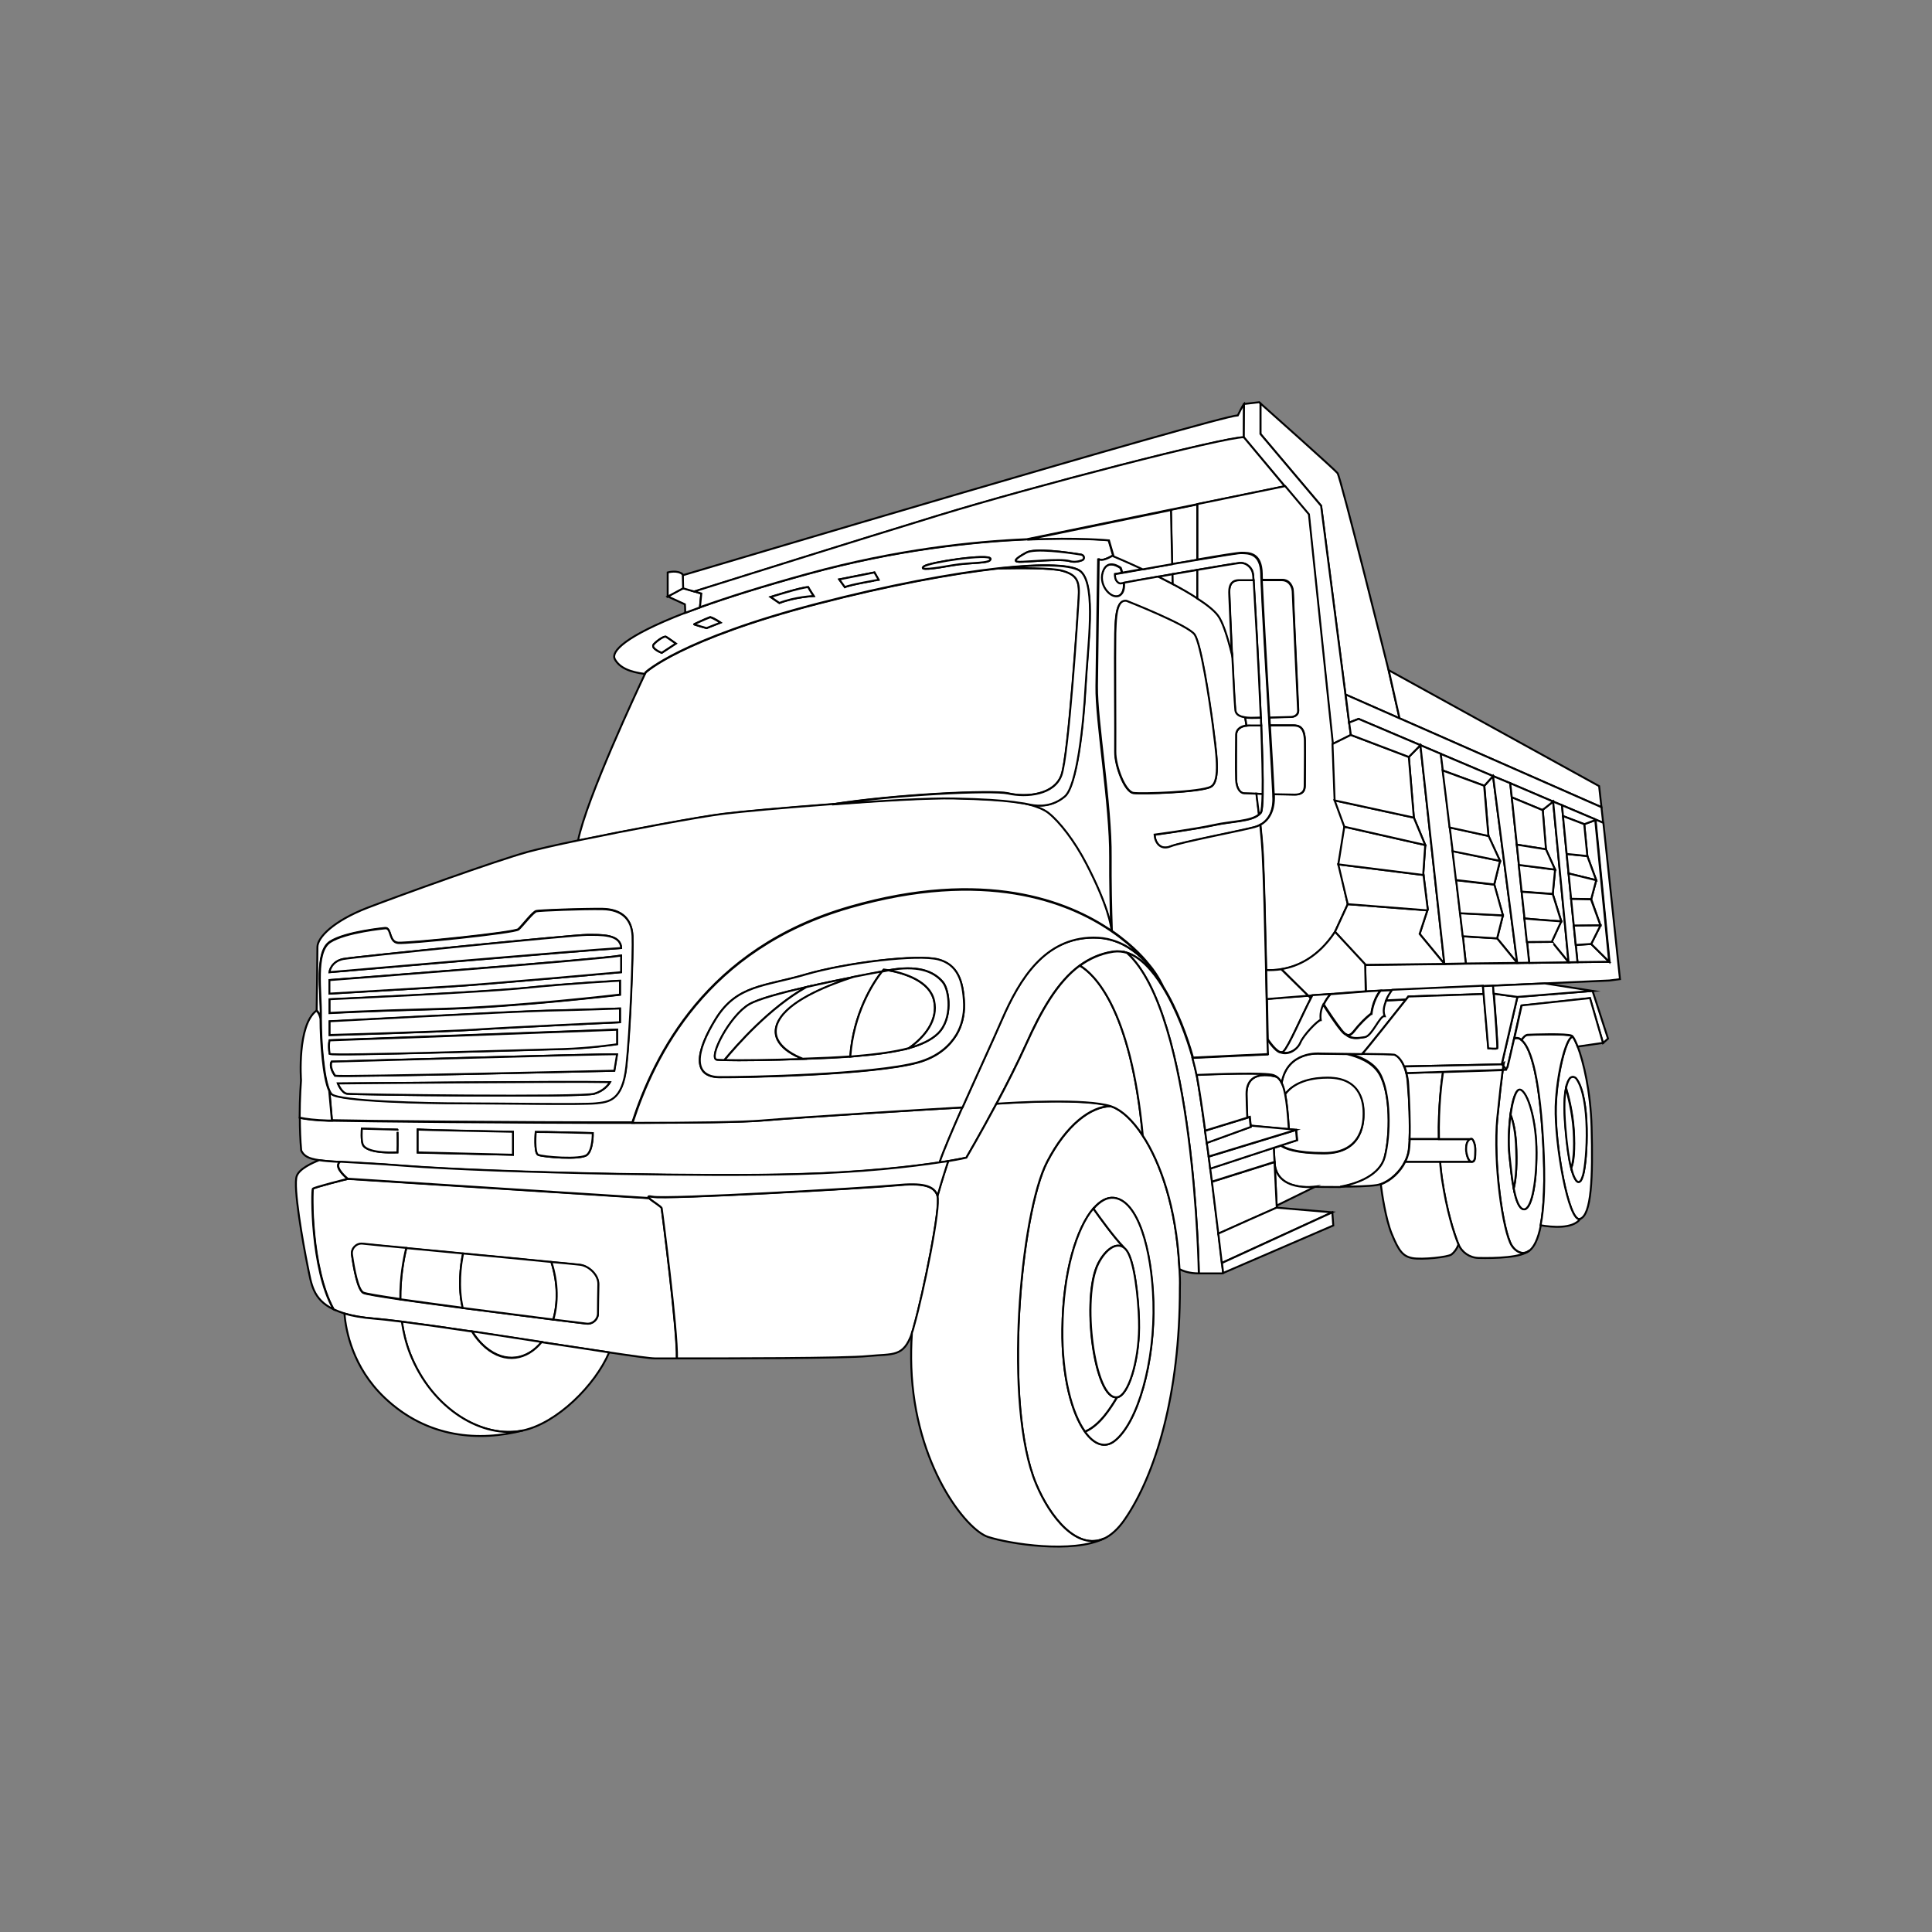 <?xml version="1.0" encoding="utf-8"?>
<!-- Generator: Adobe Illustrator 25.2.0, SVG Export Plug-In . SVG Version: 6.00 Build 0)  -->
<svg version="1.1" baseProfile="tiny" id="Layer_1" xmlns="http://www.w3.org/2000/svg" xmlns:xlink="http://www.w3.org/1999/xlink"
	 x="0px" y="0px" viewBox="0 0 1000 1000" overflow="visible" xml:space="preserve">
<rect x="0" y="0" width="1000" height="1000" fill="#808080" stroke="none"/>
<path fill="#FFFFFF" stroke="#000000" stroke-miterlimit="10" d="M394.2,580c-9.2,0.8-35.4,1.1-66.8,1.2
	c-60.2,0.1-139.7-0.8-155.5-1.1c-0.8,0-1.4,0-1.9,0c-6.7-0.2-11.5-0.8-14.8-1.5c0,5.5,0.2,11.5,0.7,16.9c1.4,2.9,3.8,4.2,9.3,5
	c0,0,0,0,0,0c2.7,0.4,6.2,0.7,10.8,0.9c7.7,0.5,18.4,0.9,33.4,2.1c23.2,1.8,66.7,3.4,110.3,4.2c34.3,0.6,68.5,0.8,92.9,0.1
	c33.9-0.9,59.3-3.9,73.8-6.1c2-6,6.6-16.7,11.8-28.5C480.1,574.2,417.9,578,394.2,580z M205.7,596.5c-12.6,0.4-16.8-1.9-17.8-3.9
	s-0.6-8.4-0.6-8.4l18.4,0.5C205.7,584.6,205.9,592,205.7,596.5z M265.5,597.7l-49.3-1.1v-11.8c0.3,0,49.3,1.1,49.3,1.1V597.7z
	 M303.9,597.7c-3.1,2.9-23.3,1.1-25.4,0c-2.1-1.1-1.2-11.8-1.2-11.8c3.4-0.1,29.5,0.6,29.5,0.6S307,594.9,303.9,597.7z"/>
<path fill="#FFFFFF" stroke="#000000" stroke-miterlimit="10" d="M601.8,510.8c-5.3-8.6-11.6-15.5-18.6-17.7c0,0,0,0,0,0
	c-2.2-0.7-4.5-0.9-6.9-0.6c-0.2,0-0.4,0.1-0.6,0.1c-6.3,1-11.8,3.5-16.8,7.1c-11.6,8.5-20.1,23.5-27.8,40.8
	c-4.4,9.7-10,20.8-15.3,30.7c-8.2,15.4-15.6,28-15.6,28s-3.3,0.7-9.5,1.8c-1.3,0.2-2.8,0.5-4.4,0.7c2-6,6.6-16.7,11.8-28.5h0
	c7.3-16.4,15.8-34.8,20.4-45.4c9.3-21.4,22.3-42.3,47.3-42.5c3.5,0,6.7,0.4,9.6,1.3c8.4,2.4,14.6,7.8,18.9,12.8c0,0,0,0.1,0.1,0.1
	c0,0,0,0,0,0.1C599.3,505.1,601.6,510.5,601.8,510.8z"/>
<path fill="#FFFFFF" stroke="#000000" stroke-miterlimit="10" d="M633.1,658.9l-0.6,0.2h-12c0,0-2-134.2-37.3-166
	c7,2.2,13.3,9.1,18.6,17.7c0,0,0,0,0,0c7.2,11.6,12.6,26.3,15.5,36.8c0.5,1.8,0.9,3.5,1.3,5.1c0.2,1,0.5,2.3,0.8,3.7
	c1.2,6.6,2.8,17.1,4.4,28.9c0.3,2,0.6,4.1,0.9,6.3c0.3,2.3,0.6,4.7,1,7.1c0.3,2.1,0.5,4.1,0.8,6.2c0.3,2.3,0.6,4.5,0.9,6.8
	c1.2,9.7,2.4,19.1,3.3,26.9v0c0.8,6.3,1.4,11.5,1.8,15.2C632.8,656.4,633,658.2,633.1,658.9z"/>
<path fill="#FFFFFF" stroke="#000000" stroke-miterlimit="10" d="M558.4,309.7c-0.5,8.4-5.2,81.1-8.9,91.4
	c-3.7,10.2-17.9,11.8-27.7,9.5c-8.2-1.9-58.8,0.6-91,5.7c0,0,0,0,0,0c-24.3,1.8-47.5,3.9-56.2,5c-12.4,1.5-48.8,8.3-75.4,13.8
	c4.3-21.7,31-78.6,34.6-86.2c0.3-0.5,0.4-0.8,0.4-0.8s17.8-17.1,89.1-35.6c36.6-9.5,69.4-15.6,93.8-18.3c0,0,0.1,0,0.1,0
	c11-0.2,27.2-0.3,32.6,1.2C558.1,297.6,558.8,301.3,558.4,309.7z"/>
<path fill="#FFFFFF" stroke="#000000" stroke-miterlimit="10" d="M342.5,625.4c-0.1-0.9-5.1-3.8-6.5-5.2l-156-10c0,0,0,0,0,0
	c-0.5,0.1-17.3,4.3-18,5.1c-0.6,0.7-1.2,41,10.7,62.4c1.7,0.8,3.6,1.5,5.7,2.2h0c4,1.2,9,2.1,15.2,2.6c3.8,0.3,8.8,0.9,14.5,1.6
	c10.2,1.3,22.9,3.1,36.3,5.1c11.8,1.8,24.2,3.7,36,5.5c12.9,2,25,3.9,34.9,5.3c12.5,1.9,21.4,3.1,23.6,3.1c1.5,0,5.6,0,11.4,0
	C350.7,688.9,342.7,626.7,342.5,625.4z M309.5,679.8c0,3.2-2.8,5.7-6,5.3c-4.1-0.5-10-1.2-17.1-2.1c-13.3-1.7-30.5-3.9-46.9-6
	c-11.9-1.6-23.2-3.1-32.3-4.4c-10.7-1.6-18.2-2.8-19.2-3.4c-2.8-1.6-4.8-12.5-5.8-19.6c-0.5-3.2,2.2-6,5.4-5.7
	c5.1,0.5,13.1,1.2,22.6,2.2c8.9,0.8,19,1.8,29.4,2.8c16.2,1.5,32.9,3.1,45.7,4.4c5.7,0.5,10.7,1,14.5,1.4c4.8,0.5,9.9,5.3,9.8,10.1
	C309.6,669.4,309.5,675.4,309.5,679.8z"/>
<path fill="#FFFFFF" stroke="#000000" stroke-miterlimit="10" d="M172.6,677.7c-10.8-5.2-11.5-13.4-13.3-22
	c-2.5-12.3-7.7-41.7-5.7-47c1.3-3.7,7.8-6.7,11.6-8.2c0,0,0,0,0,0c2.7,0.4,6.2,0.7,10.8,0.9c-3.1,2.2,1.4,6.6,3.9,8.8
	c-0.5,0.1-17.3,4.3-18,5.1C161.3,616,160.6,656.4,172.6,677.7z"/>
<path fill="#FFFFFF" stroke="#000000" stroke-miterlimit="10" d="M473.2,686.2c-0.4,1.3-0.8,2.6-1.1,3.7c0,0,0,0,0,0
	c-4.5,12.8-9.7,10.7-22.9,12c-11.7,1.2-72.6,1.2-98.8,1.2c0.4-14.2-7.7-76.4-7.9-77.7c-0.1-0.9-5.1-3.8-6.5-5.2
	c-0.8-0.8-0.6-1.2,1.8-0.7c6.9,1.4,111.2-4.5,125.5-5.9c14.2-1.4,20.1,0,22,5.4c0,0,0,0.1,0,0.1
	C487.1,624.4,477.9,669.3,473.2,686.2z"/>
<path fill="#FFFFFF" stroke="#000000" stroke-miterlimit="10" d="M239.5,676.9c-11.9-1.6-23.2-3.1-32.3-4.4
	c-0.1-10.9,1.6-20.4,3.1-26.5c8.9,0.8,19,1.8,29.4,2.8C238.4,654.9,237,666,239.5,676.9z"/>
<path fill="#FFFFFF" stroke="#000000" stroke-miterlimit="10" d="M210.3,645.9c-1.5,6.1-3.2,15.7-3.1,26.5
	c-10.7-1.6-18.2-2.8-19.2-3.4c-2.8-1.6-4.8-12.5-5.8-19.6c-0.5-3.2,2.2-6,5.4-5.7C192.8,644.3,200.8,645,210.3,645.9z"/>
<path fill="#FFFFFF" stroke="#000000" stroke-miterlimit="10" d="M286.4,683c-13.3-1.7-30.5-3.9-46.9-6c-2.5-10.9-1.1-22,0.2-28.2
	c16.2,1.5,32.9,3.1,45.7,4.4C288.9,664.4,288.8,674.7,286.4,683z"/>
<path fill="#FFFFFF" stroke="#000000" stroke-miterlimit="10" d="M309.7,664.6c-0.1,4.8-0.2,10.8-0.2,15.2c0,3.2-2.8,5.7-6,5.3
	c-4.1-0.5-10-1.2-17.1-2.1c2.4-8.3,2.6-18.6-1-29.8c5.7,0.5,10.7,1,14.5,1.4C304.6,655,309.8,659.8,309.7,664.6z"/>
<path fill="#FFFFFF" stroke="#000000" stroke-miterlimit="10" d="M574.6,443.8c0.2-27.1-7.4-70.6-7.1-88.6
	c0.2-18.1,0.9-66.1,0.9-66.1s0.2,2.6,7.7-1.6l-2.3-7.9c0,0-15.9-1.6-42.3-0.4h0c-28,1.2-67.9,5.4-113.1,17.8
	c-23.7,6.5-42,12.3-56.2,17.4c-2.7,1-5.2,1.9-7.6,2.8c-31.8,12.3-38.3,20.2-36.4,23.9c2.5,4.7,8.2,6.8,15.5,7.7
	c0.3-0.5,0.4-0.8,0.4-0.8s17.8-17.1,89.1-35.6c36.6-9.5,69.4-15.6,93.8-18.3c0,0,0.1,0,0.1,0c23.1-2.5,38.6-1.9,42.4,1.8
	c7.8,7.7,3.4,38.7,2.3,59.3c-1.1,20.7-4.5,51.5-10.7,56.9c-6.2,5.3-13.2,5.3-18,4.3c-1.7-0.4-3.9-0.8-7.2-1.2
	c3.3,0.5,12,2.1,16.6,5.7c5.7,4.5,13.5,14.5,19.6,26.3c11.5,22.2,12.9,32.2,13,34.4C574.9,470.3,574.5,456.5,574.6,443.8z
	 M342.5,337.9c0,0-5.9-2.3-4.1-4.4c1.8-2,5.4-4.4,6.3-3.9s5.1,3.5,5.1,3.5L342.5,337.9z M365.7,325.1c0,0-6.8-1.9-6.4-2
	c0.3-0.1,5.4-2.6,8.3-3.7c2,0.5,5.3,2.8,5.3,2.8L365.7,325.1z M403.4,312.1l-4.5-3.1c0,0,15.7-5,19.4-5.1c0.6,1.2,2.9,4.6,2.9,4.6
	S411.6,308.9,403.4,312.1z M437.3,303.9l-2.9-4l18.2-3.6l2.1,3.8C454.8,300.1,439.9,302.6,437.3,303.9z M492.9,292.6
	c-9.5,1.7-17.5,2.8-14.7,0.6c2.7-2.2,34-6.8,34.5-4C513.1,291.9,502.4,290.9,492.9,292.6z M560,290c-1.9,0.7-4.2,1.1-6.4,0.4
	c-4.9-1.4-22.6,0.5-26,0.4c-3.3-0.1-2.2-1.6,3.7-4.8c4.4-2.4,20.5-0.2,28.4,1.1C561.3,287.5,561.5,289.5,560,290z"/>
<path fill="#FFFFFF" stroke="#000000" stroke-miterlimit="10" d="M575.3,481.5c-0.2-2.1-1.5-12.2-13-34.4
	c-6.1-11.8-13.9-21.8-19.6-26.3c-4.6-3.6-13.3-5.2-16.6-5.7c-0.8-0.1-1.3-0.2-1.3-0.2c-6.3-0.8-15.8-1.5-30.9-1.8
	c-12.4-0.3-38.3,1.2-63.1,3.1c0,0,0,0,0,0c-24.3,1.8-47.5,3.9-56.2,5c-12.4,1.5-48.8,8.3-75.4,13.8c-11.2,2.3-20.7,4.5-25.9,5.9
	c-17.3,4.8-65.7,22.3-83.2,29c-17.5,6.8-25.8,15.3-25.8,20.3s-0.4,32.8-0.4,32.8s1.6,1.3,2.1,4.3c0-0.6,0-1.1,0-1.6
	c0.2-12.5-3.2-33.1,4.8-38.3c8-5.2,28.5-7.1,28.5-7.1c3.3-0.4,1.8,7.1,6.6,7.6c4.8,0.5,60.4-5.2,62.4-7c2-1.8,7.5-9.1,9.3-9.4
	c1.8-0.4,23.9-1.2,34.2-1.1c10.3,0.2,15.1,5.5,15.5,13.9c0.4,8.4-1.2,49.4-3.2,67.5c-2,18.2-9.5,18.3-15.9,19.1
	c-6.4,0.7-50.4,0-69,0c-18.5,0-63.8-1.1-67.7-4.8c-0.4-0.3-0.7-0.9-1-1.6l1.3,15.3c15.9,0.4,95.3,1.2,155.5,1.1
	c11.4-34.9,38.3-90.1,112.5-111.5c69.8-20.1,113-3.1,135.4,12.3v0C575.3,481.9,575.3,481.8,575.3,481.5z"/>
<path fill="#FFFFFF" stroke="#000000" stroke-miterlimit="10" d="M561.9,355.3c-1.1,20.7-4.5,51.5-10.7,56.9
	c-6.2,5.3-13.2,5.3-18,4.3c-1.7-0.4-3.9-0.8-7.2-1.2c-0.8-0.1-1.3-0.2-1.3-0.2c-6.3-0.8-15.8-1.5-30.9-1.8
	c-12.4-0.3-38.3,1.2-63.1,3.1c32.2-5.1,82.7-7.5,91-5.7c9.8,2.2,24.1,0.7,27.7-9.5c3.7-10.2,8.4-82.9,8.9-91.4
	c0.5-8.4-0.2-12.1-8.5-14.4c-5.3-1.5-21.6-1.4-32.6-1.2c23.1-2.5,38.6-1.9,42.4,1.8C567.5,303.6,563,334.6,561.9,355.3z"/>
<path fill="#FFFFFF" stroke="#000000" stroke-miterlimit="10" d="M349.8,333.1l-7.3,4.8c0,0-5.9-2.3-4.1-4.4c1.8-2,5.4-4.4,6.3-3.9
	S349.8,333.1,349.8,333.1z"/>
<path fill="#FFFFFF" stroke="#000000" stroke-miterlimit="10" d="M372.9,322.3l-7.2,2.8c0,0-6.8-1.9-6.4-2c0.4-0.1,5.4-2.6,8.3-3.6
	C369.5,320,372.9,322.3,372.9,322.3z"/>
<path fill="#FFFFFF" stroke="#000000" stroke-miterlimit="10" d="M421.1,308.5c0,0-9.5,0.4-17.7,3.6l-4.5-3.1c0,0,15.7-5,19.4-5.1
	C418.9,305.1,421.1,308.5,421.1,308.5z"/>
<path fill="#FFFFFF" stroke="#000000" stroke-miterlimit="10" d="M454.8,300.1c0,0-14.8,2.5-17.5,3.8l-2.9-4l18.2-3.6L454.8,300.1z"
	/>
<path fill="#FFFFFF" stroke="#000000" stroke-miterlimit="10" d="M492.9,292.6c-9.5,1.7-17.5,2.8-14.7,0.6c2.7-2.2,34-6.8,34.4-4
	C513.1,291.9,502.4,290.9,492.9,292.6z"/>
<path fill="#FFFFFF" stroke="#000000" stroke-miterlimit="10" d="M560,290c-1.9,0.7-4.2,1.1-6.4,0.4c-4.9-1.4-22.6,0.5-26,0.4
	c-3.3-0.1-2.2-1.6,3.7-4.8c4.4-2.3,20.5-0.2,28.4,1.1C561.3,287.5,561.5,289.5,560,290z"/>
<path fill="none" stroke="#000000" stroke-miterlimit="10" d="M577.8,319.2c-0.2-3.4,0-7.9,1.4-10.3c2.5-4.2,9.3-0.6,16.3,2.6
	c7,3.2,21,7.6,25.5,14.6c4.5,7,9.4,35.6,12.2,53.8c2.8,18.2,0.7,27.1-4.3,30.8c-5,3.6-39.2,4.9-42.8,3.5c-3.6-1.4-8.9-2.8-8.8-22.6"
	/>
<path fill="#FFFFFF" stroke="#000000" stroke-miterlimit="10" d="M579.9,307.9c-3.9,3.5-11.7-4.2-9.3-11.7c2.4-7.5,9.3-2.2,9.3-2.2
	s0.4,1,0.8,2.5c-2.2,0.4-3.5,0.6-3.5,0.6c-0.1,4.5,2.8,4.8,2.8,4.8s0.6-0.1,1.7-0.3C581.8,304.1,581.5,306.6,579.9,307.9z"/>
<path fill="#FFFFFF" stroke="#000000" stroke-miterlimit="10" d="M363,307.3c0,0-0.5,4.2-0.7,7.1c-2.7,1-5.2,1.9-7.6,2.8
	c0-2-0.2-4.4-0.2-4.4l-8.9-4.1l8-4.3l5.9,1.7L363,307.3z"/>
<path fill="#FFFFFF" stroke="#000000" stroke-miterlimit="10" d="M643.9,209.1l-0.1,17.3c-10.3-0.1-108.6,25.3-158.5,40.6
	c-42.2,12.9-106.8,33.2-125.9,39.2l-5.9-1.7l-0.2-7.1c0.1,0.1,0.2,0.2,0.3,0.3c4.8-1.4,276.1-82.2,287.1-82.7
	C643.2,209.8,643.9,209.1,643.9,209.1z"/>
<path fill="#FFFFFF" stroke="#000000" stroke-miterlimit="10" d="M619.7,261.1v28.7c-4.2,0.7-8.6,1.5-13,2.2l-0.7-28.1L619.7,261.1z
	"/>
<path fill="#FFFFFF" stroke="#000000" stroke-miterlimit="10" d="M652.3,427c-0.9,0.5-1.9,0.9-3,1.2c-6.6,1.8-38.2,7.9-43.5,10
	c-5.3,2.1-8-2.1-8.2-6.1c0,0,21-2.9,30.8-5c9-2,19.1-1.8,23.3-5.5c0.4-0.3,0.7-0.7,1-1c0.5-0.8,0.8-4.2,0.9-9.5
	c0.1-8.3-0.2-21.3-0.8-35.5c-0.1-1.3-0.1-2.6-0.2-4c-1.2-28.5-3.1-60.8-3.8-71.3c-0.1-2-0.2-3.2-0.3-3.4c-0.3-2.7-3-5.7-6.8-5.5
	c-1.4,0.1-11,1.7-22.1,3.6c-4.2,0.7-8.6,1.5-12.8,2.2c-2.5,0.4-4.9,0.9-7.3,1.3c0,0,0,0,0,0c-8,1.4-14.9,2.6-17.9,3.2
	c-1.1,0.2-1.7,0.3-1.7,0.3s-2.9-0.3-2.8-4.8c0,0,1.3-0.2,3.5-0.6c2.5-0.5,6.3-1.1,10.7-1.9c0,0,0,0,0,0c4.6-0.8,9.8-1.7,15.2-2.7
	c4.4-0.7,8.8-1.5,13-2.2c11.4-1.9,21-3.5,22.6-3.5c4.3,0,10.5,0,10.7,10.9c0,0.7,0,1.7,0.1,3.1c0.4,11.3,2.3,44,3.9,71.1
	c0.1,1.4,0.1,2.7,0.2,4.1c1,16.9,1.8,31.1,2,35.6c0,0.3,0,0.6,0,0.9C659.5,419.2,657,424.4,652.3,427z"/>
<path fill="#FFFFFF" stroke="#000000" stroke-miterlimit="10" d="M724.4,371.8l-28-12.3l-12.6-97.7l-31.4-37.2v-15.8
	c5.3,4.7,38.5,34.3,39.9,36.1c1.6,2,26.4,101.9,26.4,101.9L724.4,371.8z"/>
<path fill="#FFFFFF" stroke="#000000" stroke-miterlimit="10" d="M699.2,380.4l-9.5,4.8l-12.4-118.8L665,251.7l-21.2-25.3l0.1-17.3
	l7.8-0.9c0,0,0.2,0.2,0.7,0.6v15.8l31.4,37.2l12.6,97.7l1.9,14.4L699.2,380.4z"/>
<polygon fill="#FFFFFF" stroke="#000000" stroke-miterlimit="10" points="828.9,417.8 724.4,371.8 718.8,346.9 827.7,406.9 "/>
<polygon fill="#FFFFFF" stroke="#000000" stroke-miterlimit="10" points="829.8,425.9 826.2,424.4 825.7,424.1 808.5,416.8 
	803.9,414.9 781.7,405.4 772.8,401.7 772.8,401.7 745.7,390.2 735.2,385.7 703.2,372.1 698.3,374 696.5,359.5 724.4,371.8 
	828.9,417.8 "/>
<polygon fill="#FFFFFF" stroke="#000000" stroke-miterlimit="10" points="738.8,471.2 739,470.7 736.8,452.9 736.7,451.9 
	737.7,437.4 731.8,423.2 729.2,391.8 735.2,385.7 747.6,498.9 734.8,483.4 "/>
<polygon fill="#FFFFFF" stroke="#000000" stroke-miterlimit="10" points="774.9,485.7 777.9,473.8 773.4,457.9 776.4,445.6 
	770.4,432.7 768.3,406.7 772.8,401.7 785.3,498.4 "/>
<path fill="#FFFFFF" stroke="#000000" stroke-miterlimit="10" d="M803.2,487.4l4.9-10.6l-4.4-14.1l1.2-12.6l-4.8-10.5l-1.6-20.5
	l5.4-4.3l8,83.2C808.7,494.2,803.2,487.4,803.2,487.4z"/>
<path fill="#FFFFFF" stroke="#000000" stroke-miterlimit="10" d="M838.5,506.8l-5.5,0.7l-33.3,1.5h0l-26.8,1.2l-5.2,0.2l-46.9,2.1
	l-6.1,0.3l-6.5,0.3l-1.2,0.1l-0.4-13.7l41.1-0.5l11.1-0.2l26.6-0.3h0l6.2-0.1l20.4-0.3c0,0,0,0,0,0v0l4.6-0.1l16.5-0.2l-7.2-73.2
	l0.5-0.2l3.5,1.5L838.5,506.8z"/>
<path fill="#FFFFFF" stroke="#000000" stroke-miterlimit="10" d="M353.6,304.5l-8,4.3v-12.5c0,0,5.3-1.5,7.8,1.1L353.6,304.5z"/>
<path fill="#FFFFFF" stroke="#000000" stroke-miterlimit="10" d="M665,251.7l-45.4,9.3l-13.7,2.8l-74.4,15.3h0
	c-28,1.2-67.9,5.4-113,17.8c-23.7,6.5-42,12.3-56.2,17.4c0.3-2.8,0.7-7.1,0.7-7.1l-3.6-1.1c19.1-6,83.7-26.3,125.9-39.2
	c49.9-15.3,148.3-40.7,158.5-40.6L665,251.7z"/>
<path fill="#FFFFFF" stroke="#000000" stroke-miterlimit="10" d="M697.6,468l-6.6,14.4c-8.8,13.4-19.6,18-27.8,19.3
	c-3,0.5-5.6,0.5-7.8,0.4c-0.5-22.7-1.1-48.3-1.8-60.9c-0.2-3.7-0.6-8.5-1.2-14.3c4.7-2.6,7.2-7.7,7-15c0-0.2,0-0.5,0-0.9
	c4.6,0.1,8.9,0.2,10.8,0.2c4.9,0,5.2-2.8,5.2-4.8c0-1.9,0.2-16.2,0-23.2c-0.2-7-3-7.8-6.2-7.8c-1.6,0-6.9,0-11.9,0
	c-0.1-1.3-0.2-2.7-0.2-4.1c4.4-0.1,8.9-0.2,11.4-0.3c1.4,0,3.5-0.8,3.5-3.2c0-0.5-2.8-59.5-2.8-61.8c-0.1-2.3-1.6-6-5.7-5.9
	c-1.7,0-6,0-10.3,0c-0.1-1.4-0.1-2.4-0.1-3.1c-0.2-10.9-6.4-10.9-10.7-10.9c-1.6,0-11.2,1.5-22.6,3.5v-28.7l45.4-9.3l12.3,14.6
	l12.4,118.8l1.2,29.1l5,13.7l-3.1,19.5L697.6,468z"/>
<path fill="#FFFFFF" stroke="#000000" stroke-miterlimit="10" d="M811.9,498.1l-20.4,0.3l-1.1-10.8l12.9-0.1
	C803.2,487.4,808.7,494.2,811.9,498.1z"/>
<path fill="#FFFFFF" stroke="#000000" stroke-miterlimit="10" d="M785.3,498.4L785.3,498.4l-26.6,0.3c-0.3-3.3-0.9-8.2-1.6-14.1
	l17.8,1.1L785.3,498.4z"/>
<polygon fill="#FFFFFF" stroke="#000000" stroke-miterlimit="10" points="747.6,498.9 706.5,499.4 706.5,499.1 691,482.3 697.6,468 
	738.8,471.2 734.8,483.4 "/>
<path fill="#FFFFFF" stroke="#000000" stroke-miterlimit="10" d="M758.7,498.7l-11.1,0.2l-12.4-113.2l10.6,4.5
	c0.3,2.1,0.6,5.1,1.1,8.6c0.9,7.6,2.2,18.1,3.6,29.5c0.5,4,1,8.2,1.5,12.3c0.6,5,1.2,10,1.8,15c0.7,5.9,1.4,11.7,2,17.1
	c0.5,4.3,1,8.3,1.4,12C757.8,490.6,758.3,495.5,758.7,498.7z"/>
<polygon fill="#FFFFFF" stroke="#000000" stroke-miterlimit="10" points="791.5,498.3 785.3,498.4 785.3,498.4 785.3,498.4 
	772.8,401.7 772.8,401.7 781.7,405.4 782.5,412.7 785.1,437.2 786.2,447.7 787.6,461.5 789.1,475.4 789.1,475.4 790.4,487.6 "/>
<polygon fill="#FFFFFF" stroke="#000000" stroke-miterlimit="10" points="832.9,497.8 816.5,498 815.6,489.1 823.6,488.6 "/>
<polygon fill="#FFFFFF" stroke="#000000" stroke-miterlimit="10" points="823.6,488.6 828.4,479 823.6,465.4 826.2,455.6 
	821.6,443.1 820,426.6 825.7,424.5 832.9,497.8 "/>
<polygon fill="#FFFFFF" stroke="#000000" stroke-miterlimit="10" points="816.5,498 811.9,498.1 811.9,498.1 803.9,414.9 
	808.5,416.8 809,422.4 810.9,442 811.9,452.1 813.2,465.2 814.6,479.1 815.6,489.1 "/>
<path fill="#FFFFFF" stroke="#000000" stroke-miterlimit="10" d="M777.9,473.8l-3,11.9l-17.8-1.1c-0.4-3.6-0.9-7.7-1.4-12
	L777.9,473.8z"/>
<path fill="#FFFFFF" stroke="#000000" stroke-miterlimit="10" d="M777.9,473.8l-22.2-1.1c-0.6-5.4-1.3-11.2-2-17.1l19.8,2.3
	L777.9,473.8z"/>
<path fill="#FFFFFF" stroke="#000000" stroke-miterlimit="10" d="M776.4,445.6l-3,12.2l-19.8-2.3c-0.6-4.9-1.2-10-1.8-15
	L776.4,445.6z"/>
<path fill="#FFFFFF" stroke="#000000" stroke-miterlimit="10" d="M776.4,445.6l-24.5-5c-0.5-4.2-1-8.3-1.5-12.3l20.1,4.4
	L776.4,445.6z"/>
<polygon fill="#FFFFFF" stroke="#000000" stroke-miterlimit="10" points="803.9,414.9 798.5,419.2 798.4,419.3 782.5,412.7 
	781.7,405.4 "/>
<polygon fill="#FFFFFF" stroke="#000000" stroke-miterlimit="10" points="800.2,439.6 785.1,437.2 782.5,412.7 798.4,419.3 
	798.5,419.2 "/>
<path fill="#FFFFFF" stroke="#000000" stroke-miterlimit="10" d="M804.9,450.1l-1.2,12.6c0,0-11.7-0.9-16.1-1.2l-1.5-13.8
	L804.9,450.1z"/>
<polygon fill="#FFFFFF" stroke="#000000" stroke-miterlimit="10" points="804.9,450.1 786.2,447.7 785.1,437.2 800.2,439.6 "/>
<path fill="#FFFFFF" stroke="#000000" stroke-miterlimit="10" d="M789.1,475.4L789.1,475.4l-1.5-13.8c4.4,0.3,16.1,1.2,16.1,1.2
	l4.4,14.1C808.1,476.9,793.7,475.9,789.1,475.4z"/>
<path fill="#FFFFFF" stroke="#000000" stroke-miterlimit="10" d="M808.1,476.9l-4.9,10.6l-12.9,0.1l-1.3-12.2
	C793.7,475.9,808.1,476.9,808.1,476.9z"/>
<polygon fill="#FFFFFF" stroke="#000000" stroke-miterlimit="10" points="826.2,455.6 811.9,452.1 810.9,442 821.6,443.1 "/>
<polygon fill="#FFFFFF" stroke="#000000" stroke-miterlimit="10" points="826.2,455.6 823.6,465.4 813.2,465.2 811.9,452.1 "/>
<path fill="#FFFFFF" stroke="#000000" stroke-miterlimit="10" d="M828.4,479c0,0-11.4,0.1-13.8,0.2l-1.4-13.9l10.3,0.2L828.4,479z"
	/>
<path fill="#FFFFFF" stroke="#000000" stroke-miterlimit="10" d="M828.4,479l-4.8,9.6l-8,0.5l-1-10C817,479.1,828.4,479,828.4,479z"
	/>
<polygon fill="#FFFFFF" stroke="#000000" stroke-miterlimit="10" points="739,470.7 738.8,471.2 697.6,468 692.7,447.4 736.8,452.9 
	"/>
<path fill="#FFFFFF" stroke="#000000" stroke-miterlimit="10" d="M772.8,401.7L772.8,401.7l-4.5,5l-21.5-7.9
	c-0.4-3.5-0.8-6.5-1.1-8.6L772.8,401.7z"/>
<path fill="#FFFFFF" stroke="#000000" stroke-miterlimit="10" d="M770.4,432.7l-20.1-4.4c-1.4-11.4-2.6-21.9-3.6-29.5l21.5,7.9
	L770.4,432.7z"/>
<polygon fill="#FFFFFF" stroke="#000000" stroke-miterlimit="10" points="825.7,424.5 820,426.6 809,422.4 808.5,416.8 825.7,424.1 
	"/>
<polygon fill="#FFFFFF" stroke="#000000" stroke-miterlimit="10" points="821.6,443.1 810.9,442 809,422.4 820,426.6 "/>
<polygon fill="#FFFFFF" stroke="#000000" stroke-miterlimit="10" points="736.7,451.9 736.8,452.9 692.7,447.4 695.8,427.9 
	737.7,437.4 "/>
<polygon fill="#FFFFFF" stroke="#000000" stroke-miterlimit="10" points="737.7,437.4 695.8,427.9 690.8,414.3 731.8,423.2 "/>
<polygon fill="#FFFFFF" stroke="#000000" stroke-miterlimit="10" points="731.8,423.2 690.8,414.3 689.7,385.1 699.2,380.4 
	729.2,391.8 "/>
<polygon fill="#FFFFFF" stroke="#000000" stroke-miterlimit="10" points="735.2,385.7 729.2,391.8 699.2,380.4 698.3,374 
	703.2,372.1 "/>
<path fill="#FFFFFF" stroke="#000000" stroke-miterlimit="10" d="M652.6,371.5c-2.1,0-3.9,0.1-5.2,0.1c-1.2,0-2.2-0.1-3-0.2
	c-4.4-0.6-5-2.6-5.1-4c-0.4-4.3-1-16.5-1.6-28.8v0c-0.6-12.1-1.1-24.4-1.3-29.8c-0.1-2.3-1.1-8.5,5-8.5c0.1,0,3.4,0,7.5,0
	C649.5,310.7,651.4,343,652.6,371.5z"/>
<path fill="#FFFFFF" stroke="#000000" stroke-miterlimit="10" d="M671.9,367.9c0,2.3-2.1,3.1-3.5,3.2c-2.5,0.1-7.1,0.2-11.4,0.3
	c-1.6-27.2-3.4-59.8-3.9-71.1c4.3,0,8.6,0,10.3,0c4.1,0,5.6,3.7,5.7,5.9C669.1,308.4,671.9,367.4,671.9,367.9z"/>
<path fill="#FFFFFF" stroke="#000000" stroke-miterlimit="10" d="M653.5,411c-1.1,0-2.1-0.1-3.1-0.1c-3.4-0.1-6-0.2-6.6-0.2
	c-1.8-0.2-3.8-2.3-4-7.2s0-20.8,0-22.6c-0.1-3.9,3.1-5,5.4-5.3c1.2-0.1,2.1-0.1,2.1-0.1c0.4,0,2.6,0,5.5,0
	C653.3,389.7,653.7,402.6,653.5,411z"/>
<path fill="#FFFFFF" stroke="#000000" stroke-miterlimit="10" d="M675.3,406.5c0,1.9-0.4,4.8-5.2,4.8c-1.9,0-6.3-0.1-10.8-0.2
	c-0.2-4.5-1-18.7-2-35.6c5,0,10.3,0,11.9,0c3.2,0,5.9,0.8,6.2,7.8C675.5,390.4,675.3,404.6,675.3,406.5z"/>
<path fill="#FFFFFF" stroke="#000000" stroke-miterlimit="10" d="M832.3,537.6l-2.6,2.3l-6.8-23.2l-35.4,3.8c0,0-1.9,8.6-3.8,17.1
	c-1.8,8.1-3.7,16.1-3.8,16.1l-1.8-2c0.1-0.6,0.2-1.1,0.3-1.5l-1.1,0.7l8.1-34.9l38.9-3.1L832.3,537.6z"/>
<path fill="#FFFFFF" stroke="#000000" stroke-miterlimit="10" d="M716.7,599.1c-2.4,9-13.6,13.7-23,15.3c0,0,0,0,0,0
	c-6.9,0-12.9-0.1-12.9-0.1s-20.5,2.9-21.1-12.8l-0.4-7.3l3.7-1.2c2,1.4,7.6,4,22.3,4c20.4,0,20.4-16.8,20.4-20.4
	c0-3.6-0.1-18.6-18.6-18.6c-14.5,0-20.2,6-22,8.6c-0.5-2.6-1.1-4.5-1.8-6c2.9-16.8,19.7-15.2,19.7-15.2s6.5,0.1,14.2,0.2
	c5.6,1.3,13.3,4.2,16.8,10.3C720,565.9,719.7,587.8,716.7,599.1z"/>
<path fill="#FFFFFF" stroke="#000000" stroke-miterlimit="10" d="M680.8,614.2l-20,9.8l-1.1-22.6
	C660.3,617.1,680.8,614.2,680.8,614.2z"/>
<path fill="#FFFFFF" stroke="#000000" stroke-miterlimit="10" d="M729.6,589.5c-0.1,2.9-0.3,5.4-0.7,7.2c-0.3,1.5-0.9,3.1-1.7,4.6
	c-2.5,5-7.4,9.8-12.6,11.6c-0.7,0.2-1.4,0.4-2.1,0.5c-3.8,0.6-11.8,0.8-18.8,0.8c9.4-1.6,20.6-6.2,23-15.3c3-11.2,3.2-33.2-2.6-43.4
	c-3.5-6.1-11.1-9-16.8-10.3c2.5,0,5.1,0.1,7.7,0.1c8.2,0.1,15.7,0.3,16.5,0.4c1.2,0.2,3.5,2,5.2,6.1c0.4,1,0.8,2.1,1.1,3.4
	c0.5,1.8,0.8,3.8,0.9,6.2C729.5,569.8,730,581.2,729.6,589.5z"/>
<path fill="#FFFFFF" stroke="#000000" stroke-miterlimit="10" d="M761.7,601.4h-34.4c0.8-1.5,1.3-3.1,1.7-4.6
	c0.4-1.9,0.6-4.4,0.7-7.2h32c-0.5,0.1-3.2,0.4-2.8,6.5C758.9,596,759.7,601.4,761.7,601.4z"/>
<path fill="#FFFFFF" stroke="#000000" stroke-miterlimit="10" d="M744.7,589.5h-15.1c0.3-8.3-0.2-19.7-0.7-27.9
	c-0.1-2.4-0.5-4.4-0.9-6.2l18.9-0.6C746.3,558.7,744.4,572.6,744.7,589.5z"/>
<path fill="#FFFFFF" stroke="#000000" stroke-miterlimit="10" d="M705.8,576.4c0,3.6-0.1,20.4-20.4,20.4c-14.7,0-20.3-2.5-22.3-4
	l8.3-2.7l-0.5-5.3l-3.8-0.3c-0.5-8.2-1.1-14-1.9-18.1c1.8-2.6,7.5-8.6,22-8.6C705.7,557.8,705.8,572.8,705.8,576.4z"/>
<path fill="#FFFFFF" stroke="#000000" stroke-miterlimit="10" d="M660.9,625.1c-5.2,2.3-22.2,9.8-30.3,13.5
	c-1-7.8-2.1-17.2-3.3-26.9l32.4-10.2l1.1,22.6L660.9,625.1z"/>
<path fill="#FFFFFF" stroke="#000000" stroke-miterlimit="10" d="M689.5,627.5c0,0-45.7,21-57.1,26.2c-0.4-3.6-1.1-8.9-1.8-15.2v0
	c8-3.6,25-11.2,30.3-13.5l0,0.1L689.5,627.5z"/>
<path fill="#FFFFFF" stroke="#000000" stroke-miterlimit="10" d="M690.1,634.3l-57,24.6c-0.1-0.6-0.3-2.4-0.6-5.2
	c11.3-5.2,57.1-26.2,57.1-26.2L690.1,634.3z"/>
<path fill="#FFFFFF" stroke="#000000" stroke-miterlimit="10" d="M678.5,516.8c-4.5,8.5-11.6,25.2-14.2,27.5c-0.3,0.3-0.7,0.4-1,0.4
	h0c-2-0.1-5-3.6-7.1-6.8v0c-0.1-5.1-0.2-12.5-0.4-20.9l21.4-1.7L678.5,516.8z"/>
<path fill="#FFFFFF" stroke="#000000" stroke-miterlimit="10" d="M706.9,513.1l-18.2,1.4h0l-9.3,0.7l-2.3,0.2l-13.9-13.8
	c8.3-1.3,19-6,27.8-19.3l15.6,16.8l0,0.3L706.9,513.1z"/>
<path fill="#FFFFFF" stroke="#000000" stroke-miterlimit="10" d="M688.7,514.5c-1.1,1.3-2.5,3.1-3.5,5.3v0c-1.1,2.3-1.7,5-1.3,8
	c-1.5,0.1-8.9,7.8-10.5,11.6c-1.6,3.8-6.3,6.6-10.1,5.2c0.4,0,0.7-0.1,1-0.4c2.7-2.4,9.8-19.1,14.2-27.5c0.3-0.6,0.6-1.1,0.8-1.6
	L688.7,514.5z"/>
<path fill="#FFFFFF" stroke="#000000" stroke-miterlimit="10" d="M714.5,512.7c-4.1,5-4.7,12-4.7,12c-0.5,0-3.6,2.7-6.8,6.3
	c-2.5,2.8-3.8,5.5-6,4.5l0,0c-0.7-0.3-1.5-1-2.5-2.2c-3-3.7-7.2-10.1-9.3-13.4v0c1-2.2,2.4-4.1,3.5-5.3h0l18.2-1.4l1.2-0.1
	L714.5,512.7z"/>
<path fill="#FFFFFF" stroke="#000000" stroke-miterlimit="10" d="M667.1,584.5l-19.7-1.8l-0.5-4.6l-1.3,0.4
	c-0.2-4.5-0.4-9.2-0.4-12.2c0-14.1,15.7-8.9,15.7-8.9c1,0.7,1.8,1.7,2.5,3.1c0.7,1.5,1.3,3.4,1.8,6
	C666,570.5,666.6,576.3,667.1,584.5z"/>
<path fill="#FFFFFF" stroke="#000000" stroke-miterlimit="10" d="M659.7,601.4l-32.4,10.2c-0.3-2.3-0.6-4.5-0.9-6.8l32.9-10.8
	L659.7,601.4z"/>
<path fill="#FFFFFF" stroke="#000000" stroke-miterlimit="10" d="M671.3,590.2l-8.3,2.7l-3.7,1.2l-32.9,10.8
	c-0.3-2.1-0.5-4.1-0.8-6.2l45.2-13.8L671.3,590.2z"/>
<path fill="#FFFFFF" stroke="#000000" stroke-miterlimit="10" d="M670.8,584.8l-45.2,13.8c-0.3-2.4-0.6-4.8-1-7.1l21.2-7.7l1.6-0.6
	l-0.1-0.6l19.7,1.8L670.8,584.8z"/>
<path fill="#FFFFFF" stroke="#000000" stroke-miterlimit="10" d="M647.4,583.3l-1.6,0.6l-21.2,7.7c-0.3-2.1-0.6-4.2-0.9-6.3
	l21.8-6.7l1.3-0.4l0.5,4.6L647.4,583.3z"/>
<path fill="#FFFFFF" stroke="#000000" stroke-miterlimit="10" d="M660.9,557.4c0,0-15.8-5.2-15.7,8.9c0,3.1,0.2,7.7,0.4,12.2
	l-21.8,6.7c-1.6-11.8-3.2-22.3-4.4-28.9c8.8-0.4,36-1.3,39.9,0.1C659.8,556.7,660.4,557,660.9,557.4z"/>
<path fill="#FFFFFF" stroke="#000000" stroke-miterlimit="10" d="M727.7,517.4c-4.6,5.8-21.1,26.6-22.7,28.2c-2.6,0-5.2-0.1-7.7-0.1
	c-7.7-0.1-14.2-0.2-14.2-0.2s-16.8-1.5-19.7,15.2c-0.7-1.4-1.5-2.4-2.5-3.1c-0.5-0.4-1.1-0.6-1.7-0.9c-3.9-1.5-31.1-0.5-39.9-0.1
	c-0.3-1.4-0.5-2.6-0.8-3.7c-0.4-1.5-0.8-3.2-1.3-5.1c7-0.4,38.8-1.8,38.8-1.8s0-2.9-0.1-7.8c2.2,3.1,5.1,6.7,7.1,6.8h0
	c3.9,1.4,8.5-1.4,10.1-5.2c1.6-3.9,9.1-11.6,10.5-11.6c-0.4-3,0.2-5.7,1.3-8c2.1,3.3,6.3,9.8,9.3,13.4c1,1.2,1.8,1.9,2.5,2.2l0,0
	c2.5,2.2,5.6,1.9,9.4,1.2c3.8-0.6,7.8-11.2,10.2-10.9c-0.9-2.5-0.3-5.4,0.8-8L727.7,517.4z"/>
<path fill="#FFFFFF" stroke="#000000" stroke-miterlimit="10" d="M717.5,517.9c-1.1,2.6-1.8,5.5-0.8,8c-2.5-0.4-6.4,10.2-10.2,10.9
	c-3.8,0.6-6.8,1-9.4-1.2c2.3,1,3.6-1.8,6-4.5c3.3-3.7,6.4-6.3,6.8-6.3c0,0,0.6-6.9,4.7-12l6.1-0.3
	C719.7,513.8,718.4,515.7,717.5,517.9z"/>
<path fill="#FFFFFF" stroke="#000000" stroke-miterlimit="10" d="M767.9,514.5l-39,1.3c0,0-0.4,0.6-1.2,1.5l-10.3,0.5
	c0.9-2.2,2.2-4.1,3.2-5.5l46.9-2.1L767.9,514.5z"/>
<path fill="#FFFFFF" stroke="#000000" stroke-miterlimit="10" d="M785.4,516l-8.1,34.9l-50.5,1.1c-1.7-4.1-4-5.8-5.2-6.1
	c-0.9-0.2-8.4-0.3-16.5-0.4c1.6-1.5,18-22.3,22.7-28.2c0.8-1,1.2-1.5,1.2-1.5l39-1.3l2.4,28.1c0,0,4.1,0.4,4.6,0
	c0.3-0.2-0.9-17.1-1.8-28.3L785.4,516z"/>
<path fill="#FFFFFF" stroke="#000000" stroke-miterlimit="10" d="M774.9,542.6c-0.5,0.4-4.6,0-4.6,0l-2.4-28.1l-0.3-4.1l5.2-0.2
	c0.1,1.2,0.2,2.6,0.3,4.1C774,525.5,775.3,542.3,774.9,542.6z"/>
<path fill="#FFFFFF" stroke="#000000" stroke-miterlimit="10" d="M824.3,512.9l-38.9,3.1l-12.3-1.7c-0.1-1.5-0.2-2.9-0.3-4.1
	l26.8-1.2h0L824.3,512.9z"/>
<path fill="#FFFFFF" stroke="#000000" stroke-miterlimit="10" d="M327.4,484.5c-0.4-8.4-5.2-13.7-15.5-13.9
	c-10.3-0.2-32.4,0.7-34.2,1.1c-1.8,0.4-7.3,7.7-9.3,9.4c-2,1.8-57.6,7.5-62.4,7c-4.8-0.5-3.3-8-6.6-7.6c0,0-20.5,1.9-28.5,7.1
	c-8,5.2-4.6,25.8-4.8,38.3c0,0.5,0,1.1,0,1.6c0,11.6,1.4,30.9,4.5,37.2c0.3,0.7,0.7,1.2,1,1.6c3.9,3.8,49.2,4.8,67.7,4.8
	c18.5,0,62.6,0.7,69,0c6.4-0.7,13.9-0.9,15.9-19.1C326.2,533.8,327.8,492.9,327.4,484.5z M307.6,566.1c-6.6,2-125.1,0.5-128,0
	c-2.8-0.5-4.7-5.3-4.7-5.3s120.2-1.1,140.8-0.6C314.9,561.6,312.5,564.6,307.6,566.1z M317.9,554.2c0,0-139.4,3.3-144.5,2.6
	c-3.4-4.8-1.8-7.3-1.8-7.3s142.3-4.1,147.7-3.8L317.9,554.2z M319.4,540.4c0,0-13.9,2.1-28,2.5c-14.1,0.4-118.9,3.7-120.8,2.5
	c-0.7-5,0-7,0-7s101.1-3.7,111.2-4.1c10.2-0.3,37.6-1.4,37.6-1.4V540.4z M320.9,529.1c0,0-56.8,2.6-74.4,3.8
	c-17.6,1.2-75.9,2.9-75.9,2.9v-7.1c0,0,93-5,112.3-5.5c19.2-0.5,38-1.2,38-1.2V529.1z M320.9,514.9c0,0-53.7,6.4-93.2,7.4
	c-39.4,1-57.1,2.1-57.1,2.1v-7.1c0,0,79.2-3.6,101.6-5.9c22.3-2.4,48.7-3.7,48.7-3.7V514.9z M321.5,503.2c0,0-70.8,6.4-90,7.5
	c-19.2,1.1-61,3.6-61,3.6v-7c0,0,140.4-10.7,151-12.7V503.2z M170.6,503.2c0,0,0.7-5.5,7.1-6.8c6.4-1.2,119.2-12.5,126.2-12.5
	s17.3-0.5,17.6,6.8C300.5,492,170.6,503.2,170.6,503.2z"/>
<path fill="#FFFFFF" stroke="#000000" stroke-miterlimit="10" d="M315.7,560.1c-0.9,1.5-3.2,4.5-8.1,6c-6.6,2-125.1,0.5-128,0
	c-2.9-0.5-4.7-5.3-4.7-5.3S295.2,559.6,315.7,560.1z"/>
<path fill="#FFFFFF" stroke="#000000" stroke-miterlimit="10" d="M321.5,490.7c-21,1.2-151,12.5-151,12.5s0.7-5.5,7.1-6.8
	c6.4-1.2,119.2-12.5,126.2-12.5S321.2,483.4,321.5,490.7z"/>
<path fill="#FFFFFF" stroke="#000000" stroke-miterlimit="10" d="M321.5,494.6v8.6c0,0-70.8,6.4-90,7.5c-19.2,1.1-61,3.6-61,3.6v-7
	C170.6,507.3,311,496.6,321.5,494.6z"/>
<path fill="#FFFFFF" stroke="#000000" stroke-miterlimit="10" d="M320.9,507.6v7.2c0,0-53.7,6.4-93.1,7.4c-39.4,1-57.2,2.1-57.2,2.1
	v-7.1c0,0,79.2-3.6,101.6-5.9C294.5,509,320.9,507.6,320.9,507.6z"/>
<path fill="#FFFFFF" stroke="#000000" stroke-miterlimit="10" d="M320.9,522v7.1c0,0-56.8,2.6-74.4,3.8c-17.6,1.2-75.9,2.8-75.9,2.8
	v-7.1c0,0,93-5,112.3-5.5C302.1,522.7,320.9,522,320.9,522z"/>
<path fill="#FFFFFF" stroke="#000000" stroke-miterlimit="10" d="M319.4,533v7.5c0,0-13.9,2.1-28,2.5c-14.1,0.3-118.9,3.7-120.8,2.5
	c-0.7-5,0-7,0-7s101-3.7,111.2-4.1C291.9,534,319.4,533,319.4,533z"/>
<path fill="#FFFFFF" stroke="#000000" stroke-miterlimit="10" d="M319.4,545.7l-1.4,8.5c0,0-139.4,3.3-144.5,2.6
	c-3.4-4.8-1.8-7.3-1.8-7.3S314,545.4,319.4,545.7z"/>
<path fill="#FFFFFF" stroke="#000000" stroke-miterlimit="10" d="M205.7,596.5c-12.6,0.4-16.8-1.9-17.8-3.9c-1.1-2-0.6-8.4-0.6-8.4
	l18.4,0.5C205.7,584.6,205.9,592,205.7,596.5z"/>
<path fill="#FFFFFF" stroke="#000000" stroke-miterlimit="10" d="M265.5,585.8v11.9l-49.3-1.2v-11.8
	C216.5,584.8,265.5,585.8,265.5,585.8z"/>
<path fill="#FFFFFF" stroke="#000000" stroke-miterlimit="10" d="M303.9,597.7c-3.1,2.8-23.3,1.1-25.4,0c-2.1-1.1-1.2-11.8-1.2-11.8
	c3.4-0.1,29.5,0.6,29.5,0.6S307,594.9,303.9,597.7z"/>
<path fill="#FFFFFF" stroke="#000000" stroke-miterlimit="10" d="M575.3,482c-22.4-15.4-65.6-32.4-135.4-12.3
	c-74.3,21.4-101.1,76.6-112.5,111.5c31.4,0,57.5-0.4,66.8-1.2c23.8-2,86-5.8,104-6.8h0c7.3-16.4,15.8-34.8,20.4-45.4
	c9.3-21.4,22.3-42.3,47.3-42.5c3.5,0,6.7,0.4,9.6,1.3c8.4,2.4,14.6,7.8,18.9,12.8C593.5,498.1,587.5,490.3,575.3,482z M495,535.7
	c-3.3,5.4-9.2,11.3-20,14.3c-22.8,6.3-88.5,7.7-102.5,7.6s-12.8-12.7-1.9-30.3c10.9-17.6,25.2-16.6,46.3-22.8
	c21.2-6.2,58.2-10.7,68.8-7.8c9.6,2.6,12.9,10.4,13.3,23.4C499.1,525.5,497.8,531,495,535.7z"/>
<path fill="#FFFFFF" stroke="#000000" stroke-miterlimit="10" d="M656,538L656,538c-0.1-5.2-0.2-12.5-0.4-20.9
	c-0.1-4.7-0.2-9.8-0.3-15c-0.5-22.7-1.1-48.3-1.8-60.9c-0.2-3.7-0.6-8.5-1.2-14.3c-0.9,0.5-1.9,0.9-3,1.2c-6.6,1.8-38.2,7.8-43.5,10
	c-5.3,2.1-8-2.1-8.2-6.1c0,0,21-2.8,30.8-5c9-2,19.1-1.8,23.3-5.5c-0.4-3.4-0.8-6.9-1.3-10.7c-3.4-0.1-6-0.2-6.6-0.2
	c-1.8-0.2-3.8-2.3-4-7.2s0-20.8,0-22.6c-0.1-3.9,3.1-5,5.4-5.3c-0.2-1.4-0.5-2.8-0.7-4.2c-4.4-0.6-5-2.6-5.1-4
	c-0.4-4.3-1-16.5-1.6-28.8v0c-2.4-9.7-4.9-17-7.2-20c-2.1-2.8-6-5.9-10.8-8.9c-3.8-2.5-8.2-5-12.7-7.4c-2.5-1.3-5-2.6-7.4-3.8
	c0,0,0,0,0,0c-8,1.4-14.9,2.6-17.9,3.2c0.2,2.5-0.2,4.9-1.7,6.2c-3.9,3.5-11.7-4.2-9.3-11.7c2.4-7.5,9.3-2.2,9.3-2.2s0.4,1,0.8,2.5
	c2.6-0.5,6.3-1.1,10.7-1.9c-8.6-4-15.1-6.7-15.1-6.7l-0.1-0.4c-7.5,4.2-7.7,1.6-7.7,1.6s-0.7,48-0.9,66.1
	c-0.2,18.1,7.4,61.5,7.1,88.6c-0.1,12.6,0.2,26.5,0.6,37.7c0,0.3,0,0.4,0,0.4v0c12.1,8.3,18.2,16.2,19.1,17.3c0,0,0.1,0.1,0.1,0.1
	c0,0,0,0,0,0c4.8,5.7,7.1,11,7.3,11.4c0,0,0,0,0,0c7.2,11.6,12.6,26.3,15.5,36.8c7-0.4,38.8-1.8,38.8-1.8S656.1,542.9,656,538z
	 M586.6,410.5c-4.4-0.6-9.5-14-9.4-21.4c0.1-7.4-0.2-51.8,0-61.3c0.1-3.1,0.2-6,0.5-8.5c0,0,0,0,0,0c0.6-5.2,2-8.5,5.3-8.1
	c0,0,32.1,12.6,35.3,17.5c3.2,4.9,7.5,32.7,9.3,46.3c1.8,13.7,4.4,29.5-1,32.3C621.3,410.1,591,411.1,586.6,410.5z"/>
<path fill="#FFFFFF" stroke="#000000" stroke-miterlimit="10" d="M677.1,515.4l-21.4,1.7c-0.1-4.7-0.2-9.8-0.3-15
	c2.1,0.1,4.8,0,7.8-0.4L677.1,515.4z"/>
<path fill="#FFFFFF" stroke="#000000" stroke-miterlimit="10" d="M653.5,411c-0.1,5.3-0.4,8.8-0.9,9.5c-0.3,0.4-0.6,0.7-1,1
	c-0.4-3.4-0.8-6.9-1.3-10.7C651.4,410.9,652.4,410.9,653.5,411z"/>
<path fill="#FFFFFF" stroke="#000000" stroke-miterlimit="10" d="M652.8,375.5c-2.9,0-5.1,0-5.5,0c0,0-0.9-0.1-2.1,0.1
	c-0.2-1.4-0.5-2.8-0.7-4.2c0.9,0.1,1.9,0.2,3,0.2c1.3,0,3.1,0,5.2-0.1C652.7,372.8,652.7,374.2,652.8,375.5z"/>
<path fill="#FFFFFF" stroke="#000000" stroke-miterlimit="10" d="M626.7,407.2c-5.3,2.8-35.6,3.8-40,3.2c-4.4-0.6-9.5-14-9.4-21.4
	c0.1-7.4-0.2-51.8,0-61.3c0.1-3.1,0.2-6,0.5-8.6c0,0,0,0,0,0c0.6-5.2,2-8.6,5.3-8.1c0,0,32.1,12.6,35.3,17.5
	c3.2,4.9,7.5,32.7,9.3,46.3C629.4,388.6,632,404.4,626.7,407.2z"/>
<path fill="#FFFFFF" stroke="#000000" stroke-miterlimit="10" d="M485.7,496.6c-10.6-2.8-47.6,1.6-68.8,7.8
	c-21.1,6.2-35.4,5.3-46.3,22.8c-10.9,17.6-12.1,30.2,1.9,30.3c14,0.1,79.7-1.3,102.5-7.6c10.8-3,16.7-8.9,20-14.3
	c2.8-4.7,4.1-10.2,4-15.7C498.6,507,495.3,499.2,485.7,496.6z M485.5,534.9c-3.5,3.4-8.7,5.8-15,7.6c-7.9,2.1-17.6,3.3-28.3,4.2
	c-0.7,0.1-1.4,0.1-2.1,0.2c-6.5,0.5-15.4,0.9-24.6,1.2c-15.9,0.6-32.8,0.8-40.5,0.6c-1.9-0.1-3.2-0.1-3.9-0.2
	c-4.6-0.9,6.6-22.8,16.8-28.7c4.6-2.7,16.5-5.9,29.5-8.9c8.2-1.9,16.9-3.7,24.5-5.2c0,0,0,0,0,0c5.7-1.1,10.8-2.1,14.6-2.8
	c0.3-0.4,0.6-0.8,0.9-1.1c0.8,0.1,1.7,0.3,2.6,0.4c14.5-2.6,23,0.1,28.1,6.2C491.4,512.5,493.3,527.2,485.5,534.9z"/>
<path fill="#FFFFFF" stroke="#000000" stroke-miterlimit="10" d="M417.3,510.9c-18.9,10.7-35.9,30-42.4,37.8
	c-1.9-0.1-3.2-0.1-3.9-0.2c-4.6-0.9,6.6-22.8,16.8-28.7C392.4,517.1,404.3,513.9,417.3,510.9z"/>
<path fill="#FFFFFF" stroke="#000000" stroke-miterlimit="10" d="M415.5,548.1c-15.9,0.6-32.8,0.8-40.5,0.6
	c6.5-7.9,23.5-27.2,42.4-37.8c8.2-1.9,16.9-3.7,24.5-5.2c-12.4,4-31.1,11.3-37.8,21C397.1,536.7,405.2,544.1,415.5,548.1z"/>
<path fill="#FFFFFF" stroke="#000000" stroke-miterlimit="10" d="M456.5,502.8c-4.9,6.4-14.7,21.7-16.4,44
	c-6.5,0.5-15.4,0.9-24.6,1.2c-10.2-4-18.3-11.4-11.4-21.4c6.7-9.7,25.3-17,37.8-21c0,0,0,0,0,0C447.5,504.5,452.6,503.5,456.5,502.8
	z"/>
<path fill="#FFFFFF" stroke="#000000" stroke-miterlimit="10" d="M470.5,542.5c-7.9,2.1-17.6,3.3-28.3,4.2c-0.7,0.1-1.4,0.1-2.1,0.2
	c1.7-22.4,11.5-37.7,16.4-44c1-0.2,1.8-0.3,2.6-0.5c0.3,0,0.5-0.1,0.8-0.2c8.5,1.6,21.4,5.7,23.6,15.8
	C485.7,527.8,478.8,536.7,470.5,542.5z"/>
<path fill="#FFFFFF" stroke="#000000" stroke-miterlimit="10" d="M485.5,534.9c-3.5,3.4-8.7,5.8-15,7.6c8.3-5.8,15.2-14.7,13-24.5
	c-2.2-10.2-15.1-14.2-23.6-15.8c14.5-2.6,23,0.1,28.1,6.2C491.4,512.5,493.3,527.2,485.5,534.9z"/>
<path fill="#FFFFFF" stroke="#000000" stroke-miterlimit="10" d="M610.5,656.9c0-0.6-0.1-1.1-0.1-1.7c-1.7-30.6-9.8-53.5-18.9-67.4
	c0,0,0,0,0,0c-5.3-8.1-10.9-13.1-15.7-14.9c-0.3-0.1-0.5-0.2-0.8-0.3c-10.5,0.1-23.1,9.7-33,28.8c-13.9,26.7-22.8,126.2-5.7,166.8
	c7.2,17,21.1,34.5,35.2,28.1c0,0,0.1,0,0.1,0c0,0,0,0,0,0c3.5-1.7,7.1-4.8,10.6-9.9c15.7-22.8,28.6-64.5,28.5-119.8
	C610.8,663.3,610.7,660,610.5,656.9z M576.8,745.9c-5,3.8-10.5,1.8-15.2-4.8c-6.8-9.5-12-28.5-11.7-53.1c0.3-29.9,7.5-52.4,16-62.4
	c3.4-4,7.1-6,10.6-5.6c12.4,1.4,19.6,26.6,20.4,53.9C597.9,704.8,588.9,736.6,576.8,745.9z"/>
<path fill="#FFFFFF" stroke="#000000" stroke-miterlimit="10" d="M571.5,796.3c-16.3,8-49,2.8-60.1-0.8
	c-11.2-3.6-37.9-36.9-39.7-87.9c-0.2-5.8-0.1-11.7,0.3-17.7c0,0,0,0,0,0c0.4-1.1,0.8-2.3,1.1-3.7c4.8-16.9,14-61.8,12.1-67.2
	c0,0,0,0,0-0.1c2.1-7.4,4.1-13.6,5.5-17.9c6.2-1,9.5-1.8,9.5-1.8s7.3-12.5,15.6-28c10-0.7,46.2-2.8,59.2,1.3
	c-10.5,0.1-23.1,9.7-33,28.8c-13.9,26.7-22.8,126.2-5.7,166.8C543.4,785.2,557.4,802.7,571.5,796.3z"/>
<path fill="#FFFFFF" stroke="#000000" stroke-miterlimit="10" d="M490.8,601c-1.4,4.3-3.4,10.5-5.5,17.9c-1.9-5.4-7.9-6.8-22-5.4
	c-14.3,1.4-118.6,7.4-125.5,5.9c-2.4-0.5-2.6-0.1-1.8,0.7l-156-10c0,0,0,0,0,0c-2.5-2.1-7-6.6-3.9-8.8c7.7,0.5,18.4,0.9,33.4,2.1
	c23.1,1.8,66.7,3.4,110.3,4.2c34.3,0.6,68.5,0.8,92.9,0.1c33.9-0.9,59.3-3.9,73.8-6.1C488,601.4,489.4,601.2,490.8,601z"/>
<path fill="#FFFFFF" stroke="#000000" stroke-miterlimit="10" d="M280.4,694.6c-7.4,9.1-18.8,11.4-29.1,2.7
	c-2.9-2.4-5.1-5.2-6.9-8.2C256.2,690.9,268.6,692.8,280.4,694.6z"/>
<path fill="#FFFFFF" stroke="#000000" stroke-miterlimit="10" d="M315.3,700c-7.3,17.1-27,36.6-44.6,40.4
	c-20.7,4.5-47.1-10.7-58.5-39.9c-2.1-5.4-3.5-11-4.2-16.4c10.2,1.3,22.9,3.1,36.3,5.1c1.8,3,4.1,5.7,6.9,8.2
	c10.3,8.8,21.7,6.4,29.1-2.7C293.3,696.6,305.4,698.5,315.3,700z"/>
<path fill="#FFFFFF" stroke="#000000" stroke-miterlimit="10" d="M270.7,740.4c-22.3,5.7-49.4,4.3-71.8-17.1
	c-16.3-15.6-19.9-34.4-20.6-43.4c4,1.2,9,2.1,15.2,2.6c3.8,0.3,8.8,0.9,14.5,1.6c0.8,5.4,2.1,11,4.2,16.4
	C223.7,729.7,250.1,744.9,270.7,740.4z"/>
<path fill="#FFFFFF" stroke="#000000" stroke-miterlimit="10" d="M568.5,653.8c-9.1,17.5-2.1,71.3,9.7,69.4
	c-3,4.9-8.6,14.4-16.6,17.8c-6.8-9.5-12-28.5-11.7-53.1c0.3-29.9,7.5-52.4,16-62.4c3.7,5.2,10.7,14.9,15.4,19.7
	c0.2,0.2,0.3,0.4,0.5,0.7C577.8,642.6,572.2,646.7,568.5,653.8z"/>
<path fill="#FFFFFF" stroke="#000000" stroke-miterlimit="10" d="M576.8,745.9c-5,3.8-10.5,1.8-15.2-4.8c8-3.4,13.6-12.9,16.6-17.8
	h0c5.8-0.9,11.1-18.3,11.3-35.9c0.1-8.8-1.3-29.2-5.1-37.8c-0.7-1.6-1.6-2.8-2.5-3.6c-0.2-0.3-0.3-0.5-0.5-0.7
	c-4.7-4.8-11.8-14.6-15.4-19.7c3.4-4,7.1-6,10.6-5.6c12.4,1.4,19.6,26.6,20.4,53.9C597.9,704.8,588.9,736.6,576.8,745.9z"/>
<path fill="#FFFFFF" stroke="#000000" stroke-miterlimit="10" d="M589.6,687.3c-0.2,17.6-5.6,35-11.3,35.9h0
	c-11.8,1.9-18.8-51.9-9.7-69.4c3.7-7.1,9.3-11.2,13.3-7.9c1,0.8,1.8,2,2.5,3.6C588.2,658.1,589.7,678.5,589.6,687.3z"/>
<path fill="#FFFFFF" stroke="#000000" stroke-miterlimit="10" d="M778.1,551.8c-0.1,0.6-0.2,1.2-0.3,2l-30.9,1l-18.9,0.6
	c-0.3-1.3-0.7-2.4-1.1-3.4l50.5-1.1L778.1,551.8z"/>
<path fill="#FFFFFF" stroke="#000000" stroke-miterlimit="10" d="M798.7,590.5c-2.2-37.6-7.3-49.1-11.2-52.2
	c-1.5-1.2-2.9-1.1-3.8-0.7c-1.8,8.1-3.7,16.1-3.8,16.1l-2.1,0.1c-0.6,4.3-1.5,12-2.8,24.8c-2.2,22.6,2.8,58.7,7.5,66.1
	c1.9,3,5.7,5.4,9.2,2.6c0,0,0.1,0,0.1-0.1c2.2-1.8,4.3-5.7,5.7-12.8c0-0.1,0-0.1,0-0.2C799.2,625.2,799.9,611.4,798.7,590.5z
	 M788.5,625.9c-2.2-0.5-3.8-4.5-5-10.8c-0.9-4.6-1.5-10.4-2.2-17c-0.6-6.7-0.3-14.5,0.5-21c1-7.8,2.9-13.6,5-13
	c3.8,1.1,8.4,15.6,8.4,32.6C795.3,613.6,792.4,626.8,788.5,625.9z"/>
<path fill="#FFFFFF" stroke="#000000" stroke-miterlimit="10" d="M791.6,647.2c-3.9,3.8-17.8,4.1-26.4,3.9
	c-4.5-0.1-8.6-2.9-10.3-7.1c0,0,0-0.1-0.1-0.1c-2.5-6.3-6-17.2-8.4-33.5c-0.5-3-0.8-6-1-9h16.3c2,0,1.9-2.4,1.9-5.9
	c0.1-3.6-1.4-6-1.9-5.9h-16.9c-0.4-16.9,1.5-30.8,2.1-34.7l30.9-1c-0.6,4.3-1.5,12-2.8,24.8c-2.2,22.6,2.8,58.7,7.5,66.1
	C784.4,647.7,788.1,650.1,791.6,647.2z"/>
<path fill="#FFFFFF" stroke="#000000" stroke-miterlimit="10" d="M754.9,644.1c-0.9,2.5-2.3,4.2-3.6,5.2c-1.8,1.4-15.3,2.8-20.2,1.9
	c-4.9-0.9-7.1-3.6-10.8-12.7c-3.1-7.6-5.1-21.2-5.6-25.5c5.2-1.8,10.1-6.5,12.6-11.6h18.1c0.2,3,0.6,6,1,9
	c2.5,16.4,5.9,27.2,8.4,33.5C754.9,644,754.9,644,754.9,644.1z"/>
<path fill="#FFFFFF" stroke="#000000" stroke-miterlimit="10" d="M763.6,595.4c-0.1,3.6,0,5.9-1.9,5.9c-2,0-2.8-5.4-2.8-5.4
	c-0.4-6.1,2.3-6.4,2.8-6.5C762.2,589.4,763.7,591.9,763.6,595.4z"/>
<path fill="#FFFFFF" stroke="#000000" stroke-miterlimit="10" d="M795.3,596.6c0,17-2.9,30.1-6.8,29.3c-2.2-0.5-3.8-4.5-5-10.8
	c0.8-3.4,1.7-9.6,1.4-19.7c-0.3-9.8-1.8-15.4-3-18.4c1-7.8,2.9-13.6,5-13C790.7,565.1,795.3,579.6,795.3,596.6z"/>
<path fill="#FFFFFF" stroke="#000000" stroke-miterlimit="10" d="M783.5,615.1c-0.9-4.6-1.5-10.4-2.2-17c-0.6-6.7-0.3-14.5,0.5-21
	c1.3,3,2.8,8.6,3,18.4C785.2,605.5,784.3,611.7,783.5,615.1z"/>
<path fill="#FFFFFF" stroke="#000000" stroke-miterlimit="10" d="M823.8,583.4c-0.5-18.4-4.2-33.9-7.2-41.7c-1-2.5-1.8-4.2-2.5-5.1
	c-0.2,0.1-0.5,0.1-0.6,0.2c-2.9,1.2-7.6,18.7-8.2,35.8c-0.7,19.6,6.6,60.4,12.5,58.3c0,0,0,0,0,0
	C823.8,628.9,824.5,609.3,823.8,583.4z M819.4,608.2c-0.4,1.3-0.8,2.3-1.2,2.9c-0.1,0.1-0.2,0.2-0.3,0.3c-0.8,0.8-1.8,0.4-2.7-1.4
	c-0.2-0.3-0.3-0.6-0.5-1c-0.5-1.1-1-2.6-1.4-4.5v0c-1.2-4.6-2.2-11.6-3-21.3c-0.8-10-0.5-16.2,0.3-20c0.5-2.5,1.2-4,1.9-4.9
	c0.9-1.1,2.5-1,3.4,0.1C823.3,568.5,821.6,600.2,819.4,608.2z"/>
<path fill="#FFFFFF" stroke="#000000" stroke-miterlimit="10" d="M817.9,631c-4,5.2-14.6,4.2-20.5,3.2c1.8-8.9,2.5-22.7,1.3-43.7
	c-2.2-37.6-7.3-49.1-11.2-52.2c0.8-1.2,1.9-2.5,3.1-2.6c2.1-0.1,20.4-0.8,22.9,0.5c0.2,0.1,0.3,0.2,0.5,0.5
	c-0.2,0.1-0.5,0.1-0.6,0.2c-2.9,1.2-7.6,18.7-8.2,35.8C804.7,592.2,811.9,633,817.9,631C817.9,631,817.9,631,817.9,631z"/>
<path fill="#FFFFFF" stroke="#000000" stroke-miterlimit="10" d="M819.4,608.2c-0.4,1.3-0.8,2.3-1.2,2.9c-0.1,0.1-0.2,0.2-0.3,0.3
	c-0.8,0.8-1.8,0.4-2.7-1.4c-0.2-0.3-0.3-0.6-0.5-1c-0.5-1.1-1-2.6-1.4-4.5v0c1.3-3,1.9-9.6,1.3-19.5c-0.6-9.7-3.1-18.8-4-21.9
	c0.5-2.5,1.2-4,1.9-4.9c0.9-1.1,2.5-1,3.4,0.1C823.3,568.5,821.6,600.2,819.4,608.2z"/>
<path fill="#FFFFFF" stroke="#000000" stroke-miterlimit="10" d="M813.2,604.6c-1.2-4.6-2.2-11.6-3-21.3c-0.8-10-0.5-16.2,0.3-20
	c0.9,3.1,3.4,12.2,4,21.9C815.1,595,814.4,601.5,813.2,604.6z"/>
<path fill="#FFFFFF" stroke="#000000" stroke-miterlimit="10" d="M606.7,292c-5.4,0.9-10.7,1.9-15.2,2.7c0,0,0,0,0,0
	c-8.6-4-15.1-6.7-15.1-6.7l-0.1-0.4l-2.3-7.9c0,0-15.9-1.6-42.3-0.4l74.4-15.3L606.7,292z"/>
<path fill="#FFFFFF" stroke="#000000" stroke-miterlimit="10" d="M607,302.3c-2.5-1.3-5-2.6-7.4-3.8c2.3-0.4,4.8-0.8,7.3-1.3
	L607,302.3z"/>
<path fill="#FFFFFF" stroke="#000000" stroke-miterlimit="10" d="M648.8,300.3c-4,0-7.3,0-7.5,0c-6,0-5,6.3-5,8.5
	c0.2,5.4,0.8,17.7,1.3,29.8c-2.4-9.7-4.9-17-7.2-20c-2.1-2.8-6-5.8-10.8-8.9V295c11.2-1.9,20.7-3.5,22.1-3.6
	c3.7-0.3,6.4,2.8,6.8,5.5C648.6,297.1,648.7,298.3,648.8,300.3z"/>
<path fill="#FFFFFF" stroke="#000000" stroke-miterlimit="10" d="M619.7,295v14.7c-3.8-2.5-8.2-5-12.7-7.4l-0.1-5.1
	C611.1,296.5,615.5,295.7,619.7,295z"/>
<path fill="#FFFFFF" stroke="#000000" stroke-miterlimit="10" d="M591.5,587.8c-5.3-8.1-10.9-13.1-15.7-14.9
	c-0.3-0.1-0.5-0.2-0.8-0.3c-12.9-4.1-49.2-2-59.2-1.3c5.3-9.9,10.9-21,15.3-30.7c7.8-17.3,16.2-32.3,27.8-40.8
	C566.3,504.1,585.3,521.8,591.5,587.8z"/>
<path fill="#FFFFFF" stroke="#000000" stroke-miterlimit="10" d="M620.5,659.1c-4.7,0-7.9-1.1-10-2.2c0-0.6-0.1-1.1-0.1-1.7
	c-1.7-30.6-9.8-53.5-18.9-67.4c0,0,0,0,0,0c-6.2-66-25.2-83.6-32.5-88c5-3.6,10.5-6.1,16.8-7.1c0.2,0,0.4-0.1,0.6-0.1
	c2.4-0.3,4.6-0.1,6.9,0.6c0,0,0,0,0,0C618.5,524.9,620.5,659.1,620.5,659.1z"/>
<path fill="#FFFFFF" stroke="#000000" stroke-miterlimit="10" d="M829.7,539.8l-13.1,1.9c-1-2.5-1.8-4.2-2.5-5.1
	c-0.2-0.2-0.4-0.4-0.5-0.5c-2.5-1.3-20.8-0.6-22.9-0.5c-1.2,0.1-2.3,1.4-3.1,2.6c-1.5-1.2-2.9-1.1-3.8-0.7
	c1.9-8.5,3.8-17.1,3.8-17.1l35.4-3.8L829.7,539.8z"/>
<path fill="#FFFFFF" stroke="#000000" stroke-miterlimit="10" d="M171.8,580c-0.8,0-1.4,0-1.9,0c-6.7-0.2-11.5-0.8-14.8-1.5
	c0-10.5,0.7-19.4,0.7-19.4s-2.1-28.5,8-36c0,0,1.6,1.3,2.1,4.3c0,11.6,1.4,30.9,4.5,37.2L171.8,580z"/>
<line fill="none" stroke="#000000" stroke-miterlimit="10" x1="171.8" y1="580.1" x2="171.8" y2="580"/>
</svg>
